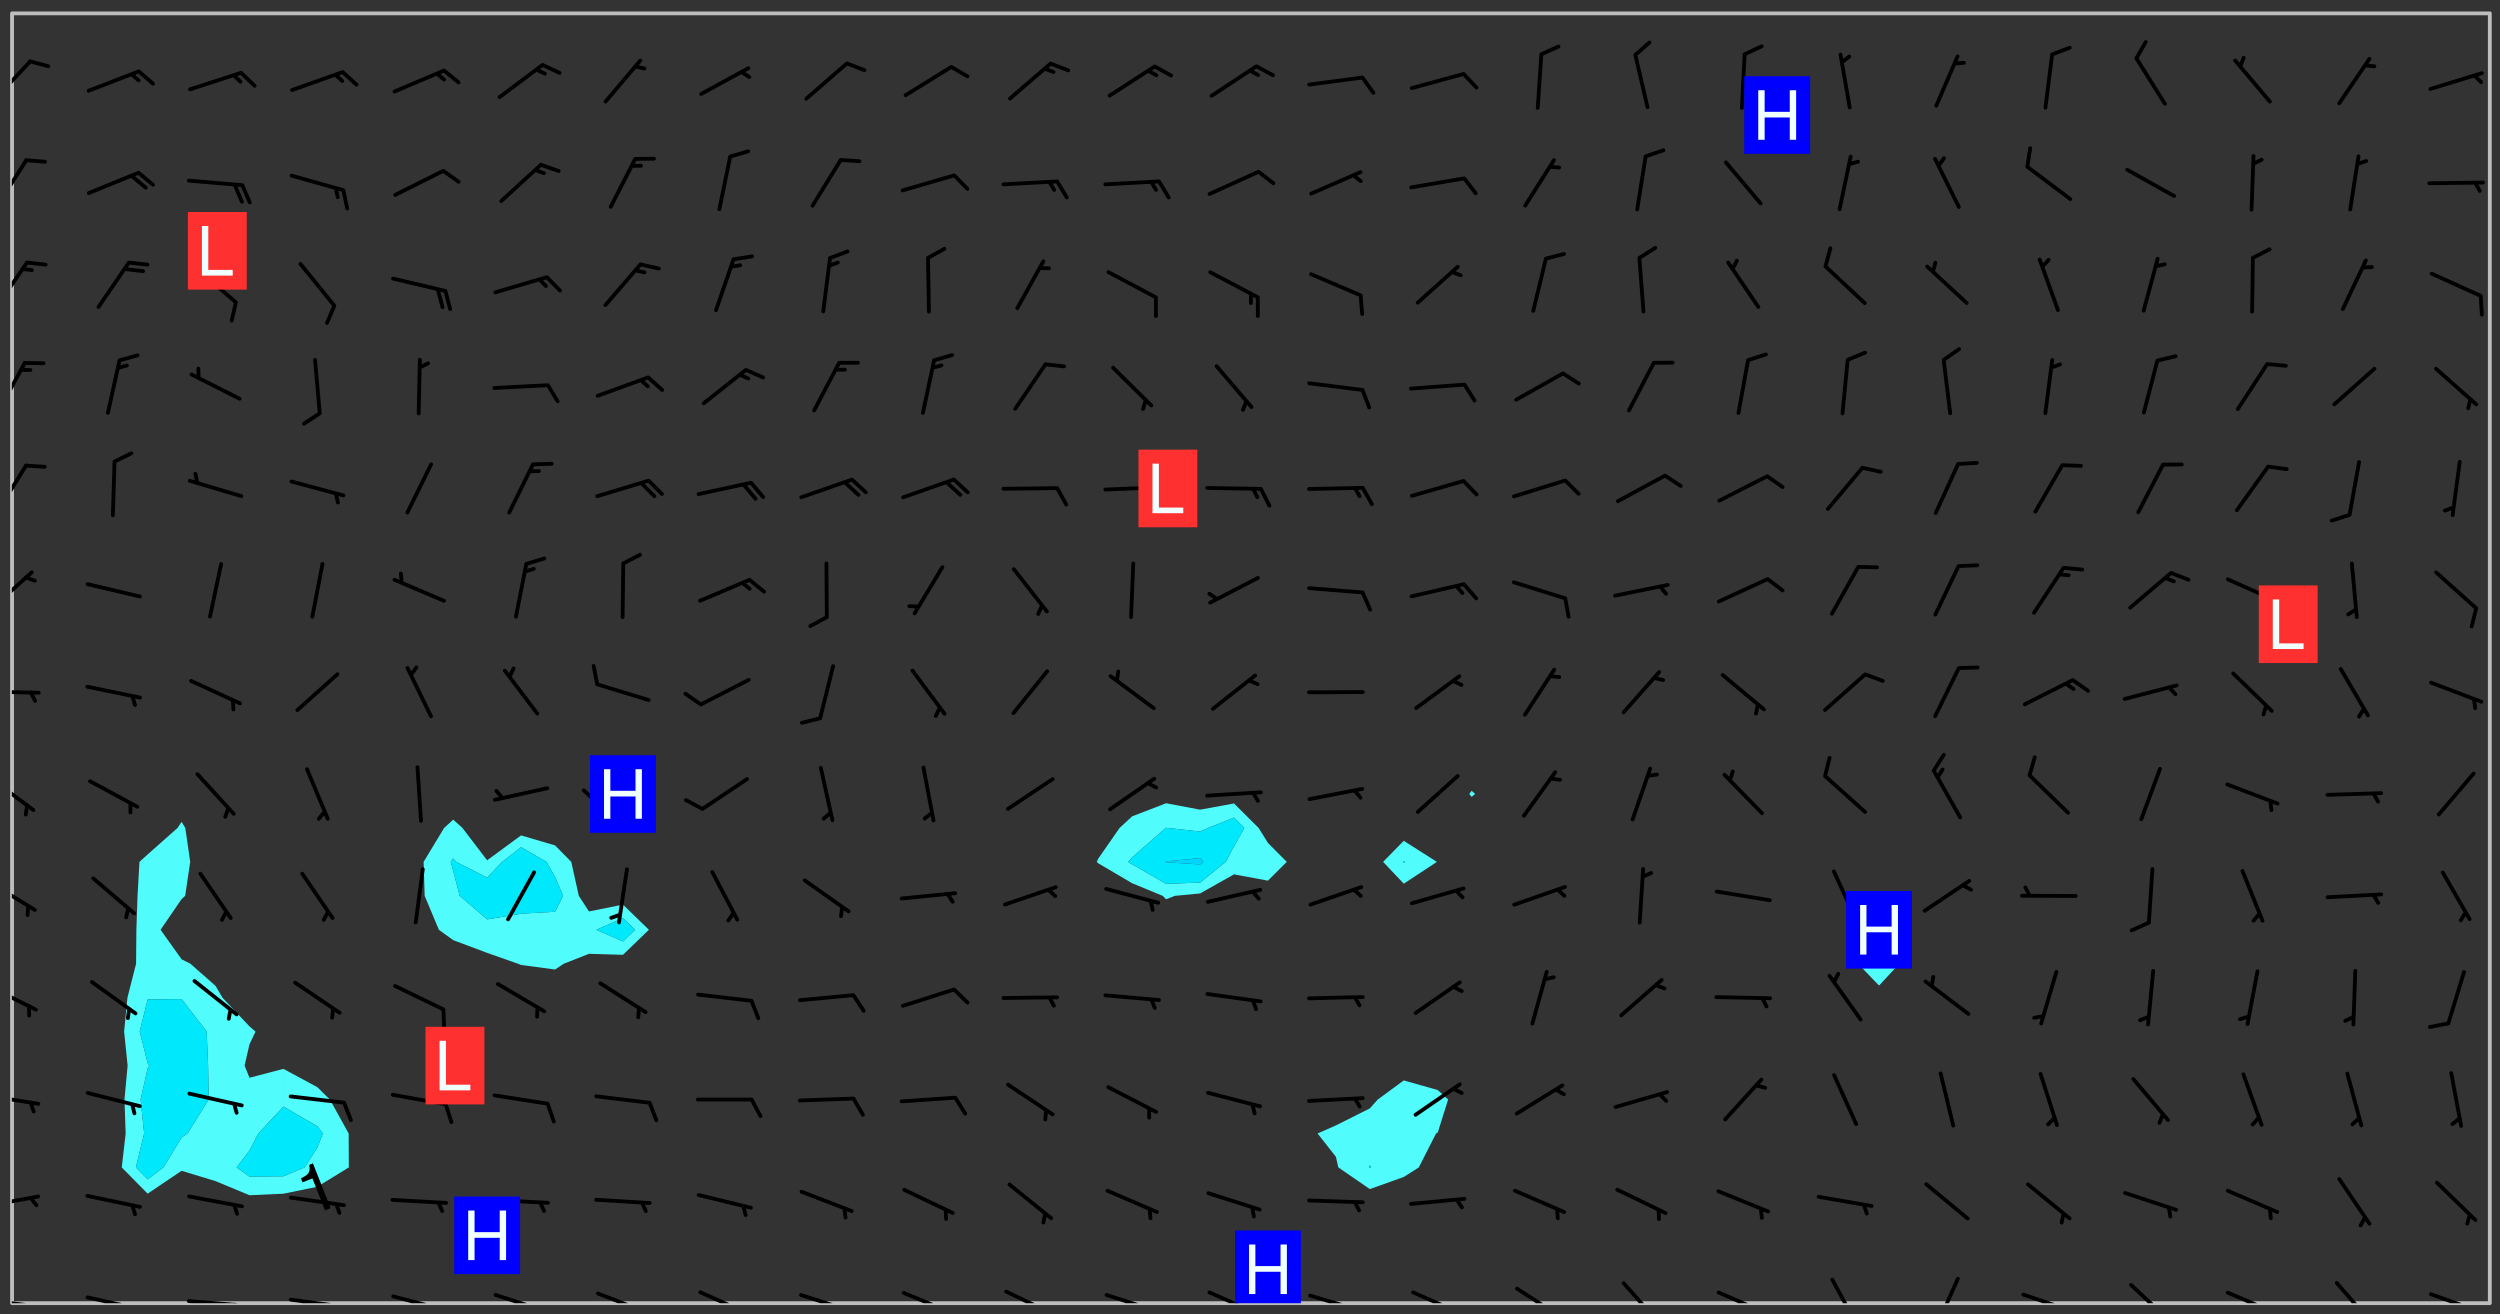 <svg xmlns="http://www.w3.org/2000/svg" role="img" xmlns:xlink="http://www.w3.org/1999/xlink" viewBox="142.45 309.95 326.84 171.84"><rect x="142.45" y="309.95" width="326.84" height="171.84" fill="#333333" stroke="none"/><defs><clipPath id="a"><path d="M144 311.672h1v168.656h-1zm0 0"/></clipPath><clipPath id="b"><path d="M144 311.672h324v168.656H144zm0 0"/></clipPath><clipPath id="c"><path d="M467 311.672h1v168.656h-1zm0 0"/></clipPath><clipPath id="d"><path d="M144 479h4v1.328h-4zm0 0"/></clipPath><clipPath id="e"><path d="M146 480h2v.328h-2zm0 0"/></clipPath><clipPath id="f"><path d="M153 479h8v1.328h-8zm0 0"/></clipPath><clipPath id="g"><path d="M159 480h2v.328h-2zm0 0"/></clipPath><clipPath id="h"><path d="M166 479h9v1.328h-9zm0 0"/></clipPath><clipPath id="i"><path d="M172 480h2v.328h-2zm0 0"/></clipPath><clipPath id="j"><path d="M180 479h8v1.328h-8zm0 0"/></clipPath><clipPath id="k"><path d="M186 480h2v.328h-2zm0 0"/></clipPath><clipPath id="l"><path d="M193 479h8v1.328h-8zm0 0"/></clipPath><clipPath id="m"><path d="M199 480h2v.328h-2zm0 0"/></clipPath><clipPath id="n"><path d="M206 478h9v2.328h-9zm0 0"/></clipPath><clipPath id="o"><path d="M212 480h2v.328h-2zm0 0"/></clipPath><clipPath id="p"><path d="M220 478h8v2.328h-8zm0 0"/></clipPath><clipPath id="q"><path d="M225 480h2v.328h-2zm0 0"/></clipPath><clipPath id="r"><path d="M233 478h8v2.328h-8zm0 0"/></clipPath><clipPath id="s"><path d="M246 479h9v1.328h-9zm0 0"/></clipPath><clipPath id="t"><path d="M252 480h2v.328h-2zm0 0"/></clipPath><clipPath id="u"><path d="M260 478h8v2.328h-8zm0 0"/></clipPath><clipPath id="v"><path d="M273 478h8v2.328h-8zm0 0"/></clipPath><clipPath id="w"><path d="M286 479h9v1.328h-9zm0 0"/></clipPath><clipPath id="x"><path d="M292 480h2v.328h-2zm0 0"/></clipPath><clipPath id="y"><path d="M300 478h8v2.328h-8zm0 0"/></clipPath><clipPath id="z"><path d="M313 479h8v1.328h-8zm0 0"/></clipPath><clipPath id="A"><path d="M319 480h1v.328h-1zm0 0"/></clipPath><clipPath id="B"><path d="M326 478h8v2.328h-8zm0 0"/></clipPath><clipPath id="C"><path d="M340 478h7v2.328h-7zm0 0"/></clipPath><clipPath id="D"><path d="M354 477h6v3.328h-6zm0 0"/></clipPath><clipPath id="E"><path d="M366 478h8v2.328h-8zm0 0"/></clipPath><clipPath id="F"><path d="M381 476h5v4.328h-5zm0 0"/></clipPath><clipPath id="G"><path d="M395 476h4v4.328h-4zm0 0"/></clipPath><clipPath id="H"><path d="M406 478h8v2.328h-8zm0 0"/></clipPath><clipPath id="I"><path d="M412 480h2v.328h-2zm0 0"/></clipPath><clipPath id="J"><path d="M420 477h7v3.328h-7zm0 0"/></clipPath><clipPath id="K"><path d="M433 478h8v2.328h-8zm0 0"/></clipPath><clipPath id="L"><path d="M447 477h6v3.328h-6zm0 0"/></clipPath><clipPath id="M"><path d="M460 478h8v2.328h-8zm0 0"/></clipPath><clipPath id="N"><path d="M465 480h2v.328h-2zm0 0"/></clipPath><clipPath id="O"><path d="M144 466h4v2h-4zm0 0"/></clipPath><clipPath id="P"><path d="M144 452h4v3h-4zm0 0"/></clipPath><clipPath id="Q"><path d="M144 438h4v5h-4zm0 0"/></clipPath><clipPath id="R"><path d="M144 424h4v6h-4zm0 0"/></clipPath><clipPath id="S"><path d="M144 411h4v6h-4zm0 0"/></clipPath><clipPath id="T"><path d="M144 400h4v1h-4zm0 0"/></clipPath><clipPath id="U"><path d="M144 384h3v6h-3zm0 0"/></clipPath><clipPath id="V"><path d="M144 370h3v8h-3zm0 0"/></clipPath><clipPath id="W"><path d="M144 357h2v7h-2zm0 0"/></clipPath><clipPath id="X"><path d="M144 344h3v7h-3zm0 0"/></clipPath><clipPath id="Y"><path d="M144 330h3v8h-3zm0 0"/></clipPath><clipPath id="Z"><path d="M144 317h3v7h-3zm0 0"/></clipPath><clipPath id="aa"><path d="M303 470h10v10.328h-10zm0 0"/></clipPath><g id="ab" clip-path="url(#clip1)"><path fill="#fff" fill-opacity="0" fill-rule="evenodd" d="M0 0h1000v1000H0zm0 0"/><path fill="#d3d3d3" fill-opacity="0" fill-rule="evenodd" d="M162.152 355.867l-.234.293.059.234.117.172.176.234.293.348.113.059.117-.172.059-.234.176-.176.465-.176h.699l.234.293.289.816.059.176.176.23.352.234.699.699.172.176.234.348.234.41.289.582.41.465.23.234.234.176.117.23.176.293.172 1.164v.234l.059.289.059.117.117.117.348.41.117.172.176.176.176.234.117.172.172.352.059.234.234.406.234-.059-.176.176-.059.93h-.582l-.234-.113-.348.113-.117.117-.059.293-.059.176-.117.172-.465.293-.059.234-.059.113v.645l.059.172v.41l.059.059v.406l.059.406.117.176.059.059.23.641-.059.293v.699l-.059.582v.234l-.059.23-.055.352v1.922l.055.117h.426l-.367.117-.023.352.891 1.168 1.742.539 1.34.359v.539l.09.809.535.715 1.52.27.891-.086.09 1.164.535.18 1.16-.18 2.055-.984 1.16-.363 1.879-.176 1.695-.18-.18.719-1.516.086-1.25.09-.805.27-1.074.809.27.719.535.898-.18.625-.266.809.266 1.078.625.898.805.18 1.25-.18-.266.723.098.504.055.293v.172l.059.293v.406l.176.117.352.117h.406l.293-.176.113-.117.059-.117.117-.23.059-.176.352-.465.23-.176.176-.059.176.059.059.176.117.988.055.469.059.172.117.234.176.059.816.059h.289l.117.234.059.406.059.352v1.105l.117.293.117.348.289.699.176.352.582.754.352.176.172.059.469.234.641.465.348.234.293.176.293.055.23.062.816.348.293.176.113.172.352.352.117.176.523.641v.289l.059.352v.348l.059.352.059.289.117.059.172.059h.176l.582.234.176.117.176.289.176.234.113.234.293.23.117.117v.41l.059.055.289.234.234.117.059.117.117.172.059.117.23.234.059.176.234.059.117.059-.117.113-.059.117v.117l-.117.293-.117.289v.582l.176.117.117.059.059.117.117.117.113.059.176.348.059.352.059.406v.176l-.059.176-.117.699v.172l.117.176.293.293h.406l.176.117.117.172.117.293v.234h-.527l-.23-.234h-.234l-.176.059-.059.699.059.348.117.176.176.41.117.23.289.469.176.055h.523l.234.059.758.641.059.293v.234l.059.059.23.348v.352l-.117.172v.293l.293.289.293.176.172.059.293.176.293.117.582.406.289.234.293.176.219.16.016.012.23.176.641.523.176.234.117.176.176.176.113.172v.641l.117.176.469.117.582.117.234.059.23.113.293.117.113.059.586.352.289.172.176.062.176.055.176.059.699.352.289.176.234.055.289.176.234.117.641.406.293.117.172.059.234.059.41.059.23.059.234.117.059.172-.41.176.469.059.059.293.113.234.176.055.234.059.176.059.406.117.641.234.117.172.059.234v.176l-.059.117-.059.406.234.234.117.059.348.117.641.23.176.117.289.117.176.176.234.465.582 1.105.176.176.348.176.176.117.352.117 1.047.523.234.059.465.113.293.059.465.176.758.582.234.234.348.465.176.176.289.234.816.699.293.176.289.289.293.176.293.289.695.641.176.176.293.234.289.234.469.289.641.582.348.234.234.293.348.348.352.465.934.992.348.406.117.176.234.059.113.117.645.176.23.113.234.059.293.176.23.117.934.699.406.406.234.176.406.176.234.117.816.348.348.234.234.117.293.289.23.117.758.352.352.172.23.059.293.117.234.059.871.176h.816l.469.23.172.059.875.699.465.117.293.059.176.059.23.059.469.059.348.059.352.059.406.059h.293l.172.059v.23l.176.176h.293l.348.059.352.059.699.117h.641l.465-.234.293-.176.172-.117.41-.172.289-.176.934-.465.469-.293.523-.293.465-.172.465-.176 1.051-.465.289-.117.41-.117.289-.117.527-.176 1.516-.699.582-.348.289-.059.293-.059.348-.117.875-.23.352-.117h.113l.234-.059.875-.234.234-.059h.812l.352-.059.816-.117.172-.059.352-.055.293-.059.23-.059.816-.176.176-.059h.348l.234-.059.465-.117.758-.172.234-.059h.348l.41-.117.289-.059 1.285-.059h.289l.41-.059.23-.059h.176l.875-.117h.406l.41-.117h.348l.352-.113.871-.059h1.75l1.047.289.41.117.289.117.352.117.289.117 1.051.172.289.059h.293l.293.059.172.059.41.059.172.059.117.059h.117l.117.059.352.059h.113l.41.066 1.922.395 1.926.395 1.52.449 1.695.719 2.145.805 1.605-.719 1.43-.805 1.16-1.078 1.25-.449 3.035-.719 1.875-.359 2.145-1.348 2.234-1.254 2.5-1.258 1.695-.449 1.785-.18 1.16-.27.625.539 1.34-.27.715-.988.984-1.344.445-.18.805-.359 1.875-.539 1.785-.449 1.25-.27 1.16-.09 1.699-.09 1.961-.27 1.25-.09h.539l.625-.09h.891l2.145-.18 2.41-.18 2.59-.09 1.695.18 1.609.09 1.43.359 1.16.719 1.875.988 1.16 1.527.266.715.629.09.355.898.535.539.535 1.527 1.074.359h.535l-.805.535.09 1.707.715 2.695.891.805.895.988.715 1.258 1.785.539 1.52-.18.355 1.344 1.609-.805.98-.539.27.27.316-.215.219-.145.801.449.449-.359h.355l.535-.27.539-.719.535-.27.625-.988 1.16.449.84.371 1.395.617 1.695-.18h1.605l1.785.09.18-1.707.535-1.344.805.27.492.848.402.406-.09.539v.359l.715.449.711-.27h1.43l.359.988.445 1.258.715 1.344 1.25.629 1.695.629.715-.18.18-.539.98-.09.449.359.086 1.258-.266.629-.535.18v.539l.715.984.266.539.984.988.801 1.078-.266.359-.09.898-.625 2.332-.355 2.066-.09 1.793-.18.719-.09.539v1.438l-.98 1.883-.359 1.707-.535.898-.805 1.168-.266.539 2.055 1.254.086.359-.355.539-.09-.18v.809l.09 1.438-.445.715-1.074.094-.266.715.535.898.805.719 1.16.809 1.34.27.445.359-.355.449-1.789-.09-1.25-.449-.715-.719-.625-.09-.176 3.59-.188 1.309h89.359V311.703h-55.27v49.082l.762.125 3.289.543 2.023 2.836v2.754l2.352.332 2.348.332h4.051l-1.379 4.16-2.023.707-2.023.703-.543.344-2.594 1.617-.188.117-2.023-2.078-.73-2.742-2.672-2.078-1.375-3.5-.066-.082-1.957-2.672 2.75-1.418v-49.082H294.422v91.414l.117.031.133.012.074.074.105.047.09.059.086.059.09.059.297.297.059.09.031.117.027.117.016.137-.031.117-.059.09-.059.086-.043.105-.047.102-.027.121v.145l.176.27.148.148.074.086.074.074.043.105.062.09.059.086.043.105.059.09.047.102.043.105.059.086.117.18.074.074.062.086.059.09.043.105.059.09.059.086.062.09.059.09.043.102.117.18.074.074.059.086.074.074.09.059.105.047h.148l.133-.016.133.016.102-.047.074-.074.047-.102-.016-.133v-.148l-.047-.105-.027-.117-.047-.102-.027-.121-.043-.102-.062-.09-.043-.102-.043-.105-.031-.117-.016-.133-.012-.137.086-.059.059-.086.121-.031.043.105.016.133v.117l.059.102.059.09.09.059.148.148.059.09.043.105-.012.102.086.059.105.047.086.059.09.059.074.074-.117.027-.105.047-.086.059-.074.074-.059.09-.062.086-.027.121-.047.102-.043.105-.031.117-.012.133-.016.133v.148l.027.117.047.105.043.102.059.09.074.074.09.059.074.074.09.059.059.09.043.105.047.102.117.031.133.016h.148l.117-.031.105.043.043.105.047.102.027.121L299.5 410l.027.117.031.121.027.117.105.043.102.047.133-.016.148.148.062.086.074.074.07.074.09.062.105.043.102.043.117.031.137.016.117-.031.074-.074.027-.117-.012-.133-.031-.121-.027-.117.043-.105h.117l.09.062.117.027h.148l.133.016h.148l.133.016.133-.016h.148l.133-.016.133-.012.137.012.117-.027.133-.016.191-.059-.059.176-.016.133-.027.121-.016.133-.059.086-.133.016-.105.047-.105.043-.117.031-.117.027-.266.031h-.148l-.133.016-.074.074.059.086.148.148.117.18.074.07.09.062.09.059.086.059.09.059.102.043.105.062.105.043.086.059.105.047.102.043.18.117.059.09-.043.102-.047.105.016.133.223.223.059.09.043.102.031.121.043.102.016.133.031.117.012.137.031.117.148.148.102.043.105.043.117.031.133.016.137.016h.117l.117-.031.09-.059.043-.105.047-.102.043-.105.031-.117.012-.133v-.148l-.012-.133-.016-.133-.031-.117-.043-.105-.047-.105-.043-.102-.043-.105-.016-.133.016-.133.027-.117.031-.117.027-.121.047-.102.09-.059.086-.062.074-.074.09-.059.223-.223.059-.086.074-.074.117-.18.059-.086v-.148l-.074-.074-.102-.047-.105-.043-.102-.043-.059-.09-.047-.105-.027-.117.09-.059.117-.031.102-.043.18-.117.148-.148.012-.133-.012-.105-.09-.059-.133.016h-.148l-.133.016-.133-.016-.121-.031-.086-.059-.074-.074-.059-.09-.062-.086-.117-.18-.059-.086.031-.121.086-.059.121-.031.059-.086v-.121l-.031-.117-.059-.09-.059-.086-.047-.105-.027-.117-.016-.133.059-.09.074-.074.09-.059.117-.18.074-.074.059-.086.148-.148.121-.031.133-.016.133.016.074.074.043.105.016.133-.031.117-.117.031-.133.012-.148.148-.043.105-.047.102-.027.121-.031.117v.148l.031.117.043.105.059.09.074.07.074.074.117.031.121.027.117-.027.133-.016h.117l.09.059.074.074.047.105.059.086.102.047.133.016.105.043.086.059-.012.105-.074.074-.18.117-.059.09-.09.059-.07.074-.074.074-.062.09-.027.117-.016.133.016.133-.016.133v.148l.016.133.027.117.031.121.074.074.09.059.086.059.09.059.117.031v.086l-.102.047-.09.059-.266.031-.117.027h-.148l-.105.043-.102.047-.059.09-.062.234-.012.133-.031.121-.016.133v.293l-.012.133.012.137.016.133.133.016.133.012.121.031.086.059.074.074.047.105.043.102.016.133v.445l-.016.133v.445l.031.266.027.117.016.133.031.117.086.211.031.266v.148l-.031.117-.027.117-.031.121-.027.117-.031.117-.031.121-.012.133-.016.133.09.059.117-.031.102.016.047.105-.031.266v.441l-.043.105-.047.105-.043.102-.043.105-.059.086-.031.121-.043.117-.031.117-.016.133.016.133.059.09.105.047.086.059.059.086-.012.137-.031.117-.043.102v.445l-.016.133v.148l-.031.117-.043.105-.027.117-.047.105-.043.102-.031.121-.027.117-.031.133-.031.117-.027.117-.043.105-.031.117-.031.121-.012.133-.016.133v.297l.027.117v.148l.047.398.027.117.059.09.121.031h.148l.133-.016.059.09v.117l-.059.09-.09.059-.102.043-.105.047-.09.059-.086.059-.137.016-.117-.031-.133-.016-.102.047-.062.086-.012.137-.016.133-.031.117-.027.117-.016.133-.031.121v.297l.016.133.031.117v.148l.012.133v.148l-.027.117-.047.102-.027.121-.031.117-.059.09-.074.074-.102.043-.105.047-.117.027-.121.031-.102-.047.059-.086.105-.047.027-.117.031-.117.027-.121.031-.117v-.148l.016-.133-.031-.117-.043-.105-.105.016-.074.074-.102.043-.09.062-.074.074-.043.102-.016.133-.031.117L304.25 426l-.031.117-.027.117-.031.121-.027.117-.031.117-.043.105-.09.059h-.09l-.117-.031-.031-.086.016-.137-.031-.117v-.148l-.012-.133v-.148l-.062-.234-.027-.121-.043-.102-.047-.105-.059-.086-.059-.09-.043-.105-.062-.086-.148-.148-.07-.074-.105-.047-.105-.043-.102-.043-.297-.297-.09-.074-.086-.059-.105-.043-.09-.062-.086-.059-.105-.043-.09-.059-.086-.062-.074-.07-.105-.047-.086-.059-.105-.043-.09-.062-.102-.043-.105-.043-.086-.059-.105-.047-.105-.043-.102-.047-.09-.059-.102-.043-.105-.043-.09-.062-.117-.027-.133-.016-.133.016H299.75l-.133.016-.117-.031-.09-.059-.074-.074-.09-.059-.102-.047h-.148l-.121-.027-.102-.043-.074-.074-.117-.18-.09-.059-.102-.043-.09-.062-.105-.043-.09-.059-.086-.059-.105-.047-.059-.086-.059-.09-.043-.105-.047-.102-.074-.074-.086-.059-.074-.074-.09-.059-.223-.223-.043-.105-.031-.266.105-.043h.145l.105.043.074.074.09.059.086.059.105.047.09.059.148.148.07.074.148.148.062.086.074.074.086.059.074.074.09.062.09.059.086.059.27.176.102.047.105.043.102.043.047-.074.059-.086.074-.074.07-.074.105.043.074.074.059.09.043.102.047.105.043.105.121.027.117-.027.074-.09.043-.105.059-.09.074-.074.105-.043.117-.027.133.012.09.059.148.148.059.09.043.105.047.102.043.105.043.102.105.047.105.043.133.016.086-.059.059-.09.074-.074.105-.043.117.027.105.047.102.043.105.043.102.047.18.117v.117l-.016.133.016.133.016.137.059.086.102.047.121.027.117.031h.148l.117-.031.059-.09.18-.117.059-.09.074-.074.059-.086.117-.18.18-.117.117.031.09.059.043.074-.016.133v.117l.09.059h.148l.133-.016.133-.012.266-.031.105-.043.117-.031.121-.027.074-.074.07-.074.062-.09-.016-.105-.047-.102-.102-.043-.105-.016-.117.027-.266.031h-.148l-.074-.074-.09-.059-.117-.031-.117-.027-.133-.016h-.148l-.133.016h-.297l-.105-.047-.148-.148-.043-.102-.059-.09.223-.223.086-.059.105-.043.117-.031.133-.016.133.016.137.016.102.043.133-.012.09-.062.102-.043.062-.09-.047-.102-.09-.059-.117-.031-.102-.043-.059-.09-.062-.09v-.117l.016-.133.105-.047.074-.07v-.121l-.09-.059-.031-.117.09-.059.074-.074.043-.105.059-.09.047-.102.016-.133v-.148l-.047-.105-.043-.102-.09-.059-.133-.016-.102-.043-.137-.016-.117-.031h-.445l-.133-.016-.133-.012-.133-.016-.117-.031h-.148l-.133-.016-.133-.012-.266-.031-.121-.043-.086-.059-.074-.074v-.148l.012-.133.105-.047.102-.043.133-.016h.152l.133-.016h.293l.121.031.102.043.09.059.234.062.121-.047.09-.059.102-.043.133-.016.105.043.102.047.133.012.121-.027h.145l.121-.031.117-.027.105-.047.074-.074.086-.059.148-.148.059-.086.047-.105.027-.117.016-.105-.102-.043-.09-.059-.117-.031-.105-.043-.09-.062-.074-.086-.074-.074-.102-.043-.105-.047-.102-.043-.059-.09-.047-.102-.086-.211-.062-.086-.059-.09-.074-.074-.086-.059h-.27l-.117.031-.09.059-.102.043-.133.016-.105-.016-.027-.117-.062-.09-.117-.031-.102-.043-.148-.148-.031-.117-.016-.105.074-.074.18-.117.117-.027.117-.031.137.016.102.043.105.043.102.047.105.043.117.031.133.016.117.027.133.016.105-.016.09-.059-.074-.074-.105-.043-.074-.074-.074-.09-.148-.148-.086-.059-.09-.059-.074-.074-.09-.059-.102-.047-.121-.027-.102-.047-.105-.043-.117-.031-.102-.043-.121-.031h-.148l-.117.031-.105.043-.086.062-.18.117-.086.059-.09.059-.105.047-.086.059-.105.043-.102.043-.105.047-.074.074-.059.09-.059.086-.047.105-.059.086-.074.074-.133-.012-.117-.031h-.117l-.074.074-.09.059-.074.074-.09.059-.086.059-.105.047-.102.043-.137.016-.102-.043-.148-.148-.105-.047h-.086l-.105.047-.102.043-.121.031-.117-.031-.074-.074v-.117l.031-.121.074-.07.059-.09.074-.074.117-.031.105-.043h.293l.133-.016.137-.016.102-.043.09-.059.102-.047.09-.059.133-.012.09.059.133.012.09-.059.086-.059.105-.043.09-.059.086-.062.09-.059.148-.148.059-.086.059-.09.105-.043.133-.016.117.027.121.031.059-.059.059-.09.031-.266.027-.117.105.012.133.016.102-.043.09-.059.059-.09.074-.074.059-.09.047-.102.012-.133-.012-.133-.047-.105-.148-.148-.059-.09-.059-.086-.043-.105v-.445l.016-.133v-.148l.012-.133-.059-.059-.09.059-.102-.043-.18-.117-.086-.059-.062-.09-.059-.09-.074-.074-.086-.059-.121.031-.102.012-.105.047-.086.059-.105.043-.148.148-.09.059-.086.059-.09.062-.105.043-.133.016v-.121l.105-.043.117-.031.074-.07.043-.105v-.148l-.027-.117-.148-.148-.133-.016h-.148l-.117.031-.105.043-.102.043-.09.062-.117.027-.074-.074.012-.133-.043-.102-.043-.105-.09-.059-.117.027-.121.031-.117.031-.102.043-.121.031-.102.043-.105.043-.09.059-.102.016v-.117l.016-.133-.059-.09-.074.043-.148.148-.059.09-.074.074-.047.105-.043.102-.074.074-.059.09-.074.074-.059.086-.074.074-.09.062-.074.07-.074.074-.102.016-.133.016-.105-.043v-.121l.148-.148.043-.102.059-.09.047-.102.043-.105.059-.09.031-.117.043-.102.031-.121.027-.117.047-.105.043-.102.043-.105.074-.07.09-.062.09-.059.102-.043h.297l.266-.031.105-.043-.074-.074-.117-.031-.105-.043-.09-.059-.102-.047-.09-.059-.102-.043-.105-.043-.09-.062-.086-.059-.105-.043-.102-.043-.121-.031-.117-.031-.102-.043L297.5 410.25l-.102-.043-.09-.059-.043-.105-.016-.133.102-.043.133-.016.137.016.133-.016.102-.043.059-.09.016-.105-.09-.059-.074-.074-.102-.043-.09-.059-.148-.148-.043-.105-.016-.133v-.293l-.059-.09-.09-.059-.074-.074-.043-.105-.031-.117-.059-.09-.074-.074-.117-.027-.074-.074-.09-.059-.09-.062-.086-.059-.074-.074-.059-.086-.047-.105-.086-.059-.148-.148-.195-.059-.133.016-.102.043-.074.074-.047.102-.043.105-.059.09-.059.086-.297.297-.09.059h-.086l-.062-.086-.043-.105.031-.117.059-.09.027-.117-.012-.133-.09-.062-.105.047-.117.027-.117.031-.27.176-.102.047-.117.027-.105.047-.09.059-.102.043-.059-.086-.047-.105.016-.133.047-.105.07-.074.074-.07.059-.09v-.148l-.043-.105h-.238l-.102.047-.031.117-.027.117-.031.121-.074.043-.133.016-.074-.047-.043-.102-.043-.105-.047-.102-.043-.105-.121.031-.102.043-.133.016-.117.031-.105.043-.09.059-.102.047-.121.027-.133.016-.102-.043-.059-.09-.047-.105-.043-.102-.043-.105v-.117l.059-.09.086-.059.18-.117.102-.047.105-.043.105-.059.102-.043.09-.062.102-.043.105-.059.102-.047.09-.059.105-.043.102-.043.09-.062.102-.043.137-.016.117.031.102.043.121.031.102.043.105.047.102.043.105.043.102.047.105.043.102.043.105.047.086.059.105.043.117.031.105.043.102.047.09.059.105.043.102.043.105.047.117.027.102.047.121.027h.148l.086-.059.016-.102.059-.09-.027-.117-.074-.074-.117-.18-.074-.074-.09-.074-.18-.117-.086-.059-.105-.043-.102-.047-.27-.176-.059-.09-.074-.074-.059-.09-.043-.102-.031-.117-.016-.137v-.562l-.012-.133-.016-.133-.031-.117-.016-.133-.012-.133-.031-.121-.223-.223-.059-.086-.016-.105.031-.117.133-.016v-91.414H172.992v1.453l-.059.234-.352 1.051-.172.523-.117.348-.176.41-.117.172-.234.293-.23.059h-.352l-.117.059-.23.406v.293l.117.176.23.23.117.234.641.758.293.465.176.234.23.352.234.348.641.816.176.465.172.41.117.695.176.469.117 1.398.059.465v.875l.117 1.047v4.781l-.059.465-.352 1.281-.176.523-.113.41-.352.93L172.934 336l-.234.582-.117.176-.172.348-.176.406-.352.816-.059.293-.113.293-.117.289-.059.176-.117.875-.059.406-.059.117-.059.176-.059.172-.23.527-.117.172v.234l-.117.234-.059.172-.176.586v.289l-.059.176v.293l-.059.113-.059.527v.172l-.055.234v2.621l-.176.816-.117.176-.176.234-.117.172-.113.234-.586.934-.23.289-.293.465-.176.234-.289.352-.352.699-.113.23-.176.41-.176.23-.406.527-.816.699-.293.172-.289.234-.176.117-.176.176-.523.406-.527.176-.172.176-.234.055-.641.176h-.758m12.211 31.023l-1.074.449.359.895 1.25-.715.445-.539-.98-.09"/><path fill="#d3d3d3" fill-opacity="0" fill-rule="evenodd" d="M201.508 416.598h-.895l.449.629.98.359.805-.09.445-.988-.176.09-.715-.355-.895.355m154.621 59.07l-.059-.523v-.293l.113-.293.059-.23.469-.469h.113l.117-.113.117-.059h.176l.234-.059h.348l.234.059.117.059.23.172.059.176.117.582v.293l-.117.176-.172.289-.176.176-.527.523-.23.234-.117.059h-.176l-.117-.059-.406-.293-.176-.117-.117-.059-.059-.113-.055-.117m6.641-10.957l-.059-.172v-1.109l.059-.172.176-.059.172-.059h.176l.234-.059.117.059.059.699-.059.172-.117.176-.117.059-.234.523-.113.059h-.234l-.059-.117m9.613-14.391l-.117-.176v-.699l.293-.875.117-.172.176-.352.113-.23.117-.293.352-.758.117-.23.172-.234h.176l.117-.059h.641l.117.059.234.234.172.113.352.293.117.117.113.176v.113l.117.059.117.117v.699l-.059.176v.23l-.059.176-.348 1.051-.117.23-.117.234-.117.059-.23.234-.641.289h-.875l-.41-.117-.641-.465"/><path fill="none" stroke="#bebebe" stroke-linecap="round" stroke-linejoin="round" stroke-miterlimit="10" stroke-width=".5" d="M467.957 311.695H144.027v168.625h323.93v-168.625"/><g clip-path="url(#a)"><path fill="#fff" fill-opacity="0" fill-rule="evenodd" d="M144 475.891v4.438h.004H144V311.672h.004H144v164.219"/></g><g clip-path="url(#b)"><path fill="#fff" fill-opacity="0" fill-rule="evenodd" d="M144.004 480.328V311.672h22.188v105.727l-.527.793-3.91 3.465-1.074.973-.25 4.441-.152 4.438-.039 4.438-1.129 4.438-.434 4.438.457 4.441-.41 4.438.156 4.438-.512 4.438 3.387 3.434 4.438-2.992 4.438 1.352 4.438 1.844 4.441-.199 4.438-.914 4.109-2.523-.02-4.438-2.457-4.438-1.633-1.609-4.438-2.398-4.441 1.16-.641-1.59.641-2.773.789-1.668-.789-.68-3.531-3.758-.906-1.543-3.289-2.895-1.148-.578-2.75-3.859 2.75-4.016.465-.422.66-4.441-.641-4.438-.484-.793V311.672h35.508v105.434l-1.188 1.086-2.68 4.438.137 4.441 1.859 4.438 1.871 1.355 4.438 1.664 4.023 1.418.414.164 4.441.594 1.141-.758 3.297-1.297 4.438.133 3.395-3.273-3.395-3.293-4.438.895-1.332-2.039-.984-4.441-2.121-2.152-4.441-1.309-4.438 3.254-3.23-4.23-1.207-1.086v-105.434h93.203v103.293l-4.438 1.711-1.645 1.516-2.793 4.02-.188.418.188.184 4.438 2.609 3.988 1.648.449.449 1.141-.449 3.301-.312 4.438-2.496 4.438.824 2.457-2.457-2.457-2.473-1.223-1.965-3.215-3.199-4.438.812-4.441-.84V311.672h31.07V419.875l-2.703 2.754 2.703 2.852v25.719l-3.402 2.5-1.035 1.16-4.438 2.223-2.395 1.055 2.395 3.043.32 1.395 4.117 2.832 4.438-1.582 1.965-1.25 2.258-4.438.215-.113 1.363-4.324-1.363-1.242-4.438-1.258v-25.719l4.332-2.852-4.332-2.754V311.672h8.875v101.664l-.316.418.316.371.453-.371-.453-.418V311.672h53.262v121.109l-2.746 3.164 2.746 2.855 2.652-2.855-2.652-3.164V311.672h79.887v168.656H144.004"/></g><path fill="#50fcfc" fill-rule="evenodd" d="M161.754 466.008l-3.387-3.434.512-4.438-.156-4.438.41-4.438-.457-4.441.434-4.438 1.129-4.438.039-4.438.152-4.438.25-4.441 1.074-.973 3.91-3.465.527-.793.484.793.641 4.438-.66 4.441-.465.422-2.75 4.016 2.75 3.859v5.199l-4.438.047-1.039 4.207 1.039 4.113.203.328-.203.375-.922 4.062.465 4.438-1.082 4.438 1.539 1.559 2.055-1.559 2.383-3.902.773-.535 2.762-4.438-.07-4.438-.188-4.441-3.277-4.254v-5.199l1.148.578 3.289 2.895.906 1.543 3.531 3.758.789.68-.789 1.668-.641 2.773.641 1.59 4.441-1.16v4.934l-3.285 3.512-1.156 2.23-1.691 2.207 1.691 1.207 4.441-.047 2.773-1.16 1.664-2.609.723-1.828-.723-.938-4.438-2.574v-4.934l4.438 2.398 1.633 1.609 2.457 4.438.02 4.438-4.109 2.523-4.438.914-4.441.199-4.438-1.844-4.438-1.352-4.438 2.992"/><path fill="#00e8fc" fill-rule="evenodd" d="M161.754 464.133l-1.539-1.559 1.082-4.438-.465-4.438.922-4.062.203-.375-.203-.328-1.039-4.113 1.039-4.207 4.438-.047 3.277 4.254.188 4.441.07 4.438-2.762 4.438-.773.535-2.383 3.902-2.055 1.559m13.312-.352l-1.691-1.207 1.691-2.207 1.156-2.23 3.285-3.512 4.438 2.574.723.938-.723 1.828-1.664 2.609-2.773 1.16-4.441.047"/><path fill="#50fcfc" fill-rule="evenodd" d="M197.969 427.07l-.137-4.441 2.68-4.438 1.188-1.086 1.207 1.086 3.23 4.23 4.438-3.254v1.547l-2.484 1.914-1.953 2.07-4.051-2.07-.387-.465-.328.465.328 1.156.848 3.285 3.59 3.078 4.438-.746 4.441-.254 1.051-2.078-1.051-2.449-1.117-1.992-3.324-1.914v-1.547l4.441 1.309 2.121 2.152.984 4.441 1.332 2.039 4.438-.895v1.758l-3.484 1.535 3.484 1.523 1.582-1.523-1.582-1.535v-1.758l3.395 3.293-3.395 3.273-4.438-.133-3.297 1.297-1.141.758-4.441-.594-.414-.164-4.023-1.418-4.438-1.664-1.871-1.355-1.859-4.438"/><path fill="#00e8fc" fill-rule="evenodd" d="M201.699 423.785l-.328-1.156.328-.465.387.465 4.051 2.07 1.953-2.07 2.484-1.914 3.324 1.914 1.117 1.992 1.051 2.449-1.051 2.078-4.441.254-4.438.746-3.59-3.078-.848-3.285m22.191 9.246l-3.484-1.523 3.484-1.535 1.582 1.535-1.582 1.523"/><path fill="#50fcfc" fill-rule="evenodd" d="M286.027 422.812l-.188-.184.188-.418 2.793-4.02 1.645-1.516 4.438-1.711 4.441.84 4.438-.812v1.855l-3.387 1.344-1.051.469-4.305-.469-.137-.023-.035.023-4.402 3.844-.523.594.523.324 4.438 2.547 4.441-.164 3.355-2.707 1.082-2.035 1.348-2.402-1.348-1.344v-1.855l3.215 3.199 1.223 1.965 2.457 2.473-2.457 2.457-4.438-.824-4.438 2.496-3.301.312-1.141.449-.449-.449-3.988-1.648-4.438-2.609"/><path fill="#00e8fc" fill-rule="evenodd" d="M290.465 422.953l-.523-.324.523-.594 4.402-3.844.035-.023.137.023 4.305.469v3.477l-4.441.422-.074.07.074.047 4.441.293.418-.34-.418-.492v-3.477l1.051-.469 3.387-1.344 1.348 1.344-1.348 2.402-1.082 2.035-3.355 2.707-4.441.164-4.438-2.547"/><path fill="#00d4fc" fill-rule="evenodd" d="M294.902 422.676l-.074-.047.074-.07 4.441-.422.418.492-.418.34-4.441-.293"/><path fill="#50fcfc" fill-rule="evenodd" d="M317.098 461.18l-2.395-3.043 2.395-1.055 4.438-2.223v7.402l-.094.312.094.066.133-.066-.133-.312v-7.402l1.035-1.16 3.402-2.5 4.438 1.258 1.363 1.242-1.363 4.324-.215.113-2.258 4.438-1.965 1.25-4.438 1.582-4.117-2.832-.32-1.395"/><path fill="#00e8fc" fill-rule="evenodd" d="M321.535 462.641l-.094-.066.094-.312.133.312-.133.066"/><path fill="#50fcfc" fill-rule="evenodd" d="M325.973 425.48l-2.703-2.852 2.703-2.754v2.656l-.098.098.098.102.152-.102-.152-.098V419.875l4.332 2.754-4.332 2.852"/><path fill="#00e8fc" fill-rule="evenodd" d="M325.973 422.73l-.098-.102.098-.098.152.098-.152.102"/><path fill="#50fcfc" fill-rule="evenodd" d="M334.848 414.125l-.316-.371.316-.418.453.418-.453.371m53.262 24.676l-2.746-2.855 2.746-3.164 2.652 3.164-2.652 2.855"/><g clip-path="url(#c)"><path fill="#fff" fill-opacity="0" fill-rule="evenodd" d="M467.996 480.328H468V311.672h-.004H468v168.656h-.004"/></g><path fill="#fff" fill-opacity="0" fill-rule="evenodd" d="M182.621 471.074l5.434-2.148-3.664-9.262-5.434 2.148 3.664 9.262"/><path fill-rule="evenodd" d="M182.887 462.23l.473-.188 2.316 5.855-.734.289-1.648-4.176-1.293.512-.203-.52.496-.266.215-.141.18-.168.137-.207.086-.258.023-.328-.047-.406"/><g clip-path="url(#d)"><path fill="none" stroke="#000" stroke-linecap="round" stroke-linejoin="round" stroke-miterlimit="10" stroke-width=".5" d="M147.484 480.793l-6.969-.93"/></g><g clip-path="url(#e)"><path fill="none" stroke="#000" stroke-linecap="round" stroke-linejoin="round" stroke-miterlimit="10" stroke-width=".5" d="M146.469 480.656l.43 1.152"/></g><g clip-path="url(#f)"><path fill="none" stroke="#000" stroke-linecap="round" stroke-linejoin="round" stroke-miterlimit="10" stroke-width=".5" d="M160.742 481.098l-6.855-1.539"/></g><g clip-path="url(#g)"><path fill="none" stroke="#000" stroke-linecap="round" stroke-linejoin="round" stroke-miterlimit="10" stroke-width=".5" d="M159.746 480.875l.324 1.184"/></g><g clip-path="url(#h)"><path fill="none" stroke="#000" stroke-linecap="round" stroke-linejoin="round" stroke-miterlimit="10" stroke-width=".5" d="M174.133 480.613l-7.004-.57"/></g><g clip-path="url(#i)"><path fill="none" stroke="#000" stroke-linecap="round" stroke-linejoin="round" stroke-miterlimit="10" stroke-width=".5" d="M173.113 480.531l.484 1.125"/></g><g clip-path="url(#j)"><path fill="none" stroke="#000" stroke-linecap="round" stroke-linejoin="round" stroke-miterlimit="10" stroke-width=".5" d="M187.426 480.797l-6.965-.934"/></g><g clip-path="url(#k)"><path fill="none" stroke="#000" stroke-linecap="round" stroke-linejoin="round" stroke-miterlimit="10" stroke-width=".5" d="M186.414 480.66l.426 1.148"/></g><g clip-path="url(#l)"><path fill="none" stroke="#000" stroke-linecap="round" stroke-linejoin="round" stroke-miterlimit="10" stroke-width=".5" d="M200.66 481.223l-6.797-1.785"/></g><g clip-path="url(#m)"><path fill="none" stroke="#000" stroke-linecap="round" stroke-linejoin="round" stroke-miterlimit="10" stroke-width=".5" d="M199.668 480.961l.285 1.195"/></g><g clip-path="url(#n)"><path fill="none" stroke="#000" stroke-linecap="round" stroke-linejoin="round" stroke-miterlimit="10" stroke-width=".5" d="M213.918 481.418l-6.684-2.176"/></g><g clip-path="url(#o)"><path fill="none" stroke="#000" stroke-linecap="round" stroke-linejoin="round" stroke-miterlimit="10" stroke-width=".5" d="M212.945 481.102l.211 1.207"/></g><g clip-path="url(#p)"><path fill="none" stroke="#000" stroke-linecap="round" stroke-linejoin="round" stroke-miterlimit="10" stroke-width=".5" d="M227.164 481.602l-6.547-2.547"/></g><g clip-path="url(#q)"><path fill="none" stroke="#000" stroke-linecap="round" stroke-linejoin="round" stroke-miterlimit="10" stroke-width=".5" d="M226.211 481.23l.145 1.219"/></g><g clip-path="url(#r)"><path fill="none" stroke="#000" stroke-linecap="round" stroke-linejoin="round" stroke-miterlimit="10" stroke-width=".5" d="M240.41 481.766L234 478.891"/></g><g clip-path="url(#s)"><path fill="none" stroke="#000" stroke-linecap="round" stroke-linejoin="round" stroke-miterlimit="10" stroke-width=".5" d="M253.867 481.406l-6.691-2.152"/></g><g clip-path="url(#t)"><path fill="none" stroke="#000" stroke-linecap="round" stroke-linejoin="round" stroke-miterlimit="10" stroke-width=".5" d="M252.891 481.09l.219 1.211"/></g><g clip-path="url(#u)"><path fill="none" stroke="#000" stroke-linecap="round" stroke-linejoin="round" stroke-miterlimit="10" stroke-width=".5" d="M267.078 481.68l-6.484-2.703"/></g><g clip-path="url(#v)"><path fill="none" stroke="#000" stroke-linecap="round" stroke-linejoin="round" stroke-miterlimit="10" stroke-width=".5" d="M280.316 481.852l-6.332-3.047"/></g><g clip-path="url(#w)"><path fill="none" stroke="#000" stroke-linecap="round" stroke-linejoin="round" stroke-miterlimit="10" stroke-width=".5" d="M293.809 481.406l-6.688-2.156"/></g><g clip-path="url(#x)"><path fill="none" stroke="#000" stroke-linecap="round" stroke-linejoin="round" stroke-miterlimit="10" stroke-width=".5" d="M292.836 481.094l.219 1.207"/></g><g clip-path="url(#y)"><path fill="none" stroke="#000" stroke-linecap="round" stroke-linejoin="round" stroke-miterlimit="10" stroke-width=".5" d="M306.996 481.742l-6.434-2.828"/></g><g clip-path="url(#z)"><path fill="none" stroke="#000" stroke-linecap="round" stroke-linejoin="round" stroke-miterlimit="10" stroke-width=".5" d="M320.465 481.328l-6.738-1.996"/></g><g clip-path="url(#A)"><path fill="none" stroke="#000" stroke-linecap="round" stroke-linejoin="round" stroke-miterlimit="10" stroke-width=".5" d="M319.484 481.035l.246 1.203"/></g><g clip-path="url(#B)"><path fill="none" stroke="#000" stroke-linecap="round" stroke-linejoin="round" stroke-miterlimit="10" stroke-width=".5" d="M333.625 481.75l-6.426-2.84"/></g><g clip-path="url(#C)"><path fill="none" stroke="#000" stroke-linecap="round" stroke-linejoin="round" stroke-miterlimit="10" stroke-width=".5" d="M346.676 482.238l-5.898-3.816"/></g><g clip-path="url(#D)"><path fill="none" stroke="#000" stroke-linecap="round" stroke-linejoin="round" stroke-miterlimit="10" stroke-width=".5" d="M359.371 482.957l-4.66-5.258"/></g><g clip-path="url(#E)"><path fill="none" stroke="#000" stroke-linecap="round" stroke-linejoin="round" stroke-miterlimit="10" stroke-width=".5" d="M373.578 481.73l-6.445-2.805"/></g><g clip-path="url(#F)"><path fill="none" stroke="#000" stroke-linecap="round" stroke-linejoin="round" stroke-miterlimit="10" stroke-width=".5" d="M385.348 483.418l-3.352-6.176"/></g><g clip-path="url(#G)"><path fill="none" stroke="#000" stroke-linecap="round" stroke-linejoin="round" stroke-miterlimit="10" stroke-width=".5" d="M395.555 483.535l2.863-6.414"/></g><g clip-path="url(#H)"><path fill="none" stroke="#000" stroke-linecap="round" stroke-linejoin="round" stroke-miterlimit="10" stroke-width=".5" d="M413.629 481.453l-6.656-2.25"/></g><g clip-path="url(#I)"><path fill="none" stroke="#000" stroke-linecap="round" stroke-linejoin="round" stroke-miterlimit="10" stroke-width=".5" d="M412.66 481.125l.199 1.211"/></g><g clip-path="url(#J)"><path fill="none" stroke="#000" stroke-linecap="round" stroke-linejoin="round" stroke-miterlimit="10" stroke-width=".5" d="M426.184 482.73l-5.133-4.801"/></g><g clip-path="url(#K)"><path fill="none" stroke="#000" stroke-linecap="round" stroke-linejoin="round" stroke-miterlimit="10" stroke-width=".5" d="M440.16 481.711l-6.457-2.766"/></g><g clip-path="url(#L)"><path fill="none" stroke="#000" stroke-linecap="round" stroke-linejoin="round" stroke-miterlimit="10" stroke-width=".5" d="M452.551 482.98l-4.605-5.305"/></g><g clip-path="url(#M)"><path fill="none" stroke="#000" stroke-linecap="round" stroke-linejoin="round" stroke-miterlimit="10" stroke-width=".5" d="M466.871 481.512l-6.617-2.367"/></g><g clip-path="url(#N)"><path fill="none" stroke="#000" stroke-linecap="round" stroke-linejoin="round" stroke-miterlimit="10" stroke-width=".5" d="M465.906 481.168l.18 1.215"/></g><g clip-path="url(#O)"><path fill="none" stroke="#000" stroke-linecap="round" stroke-linejoin="round" stroke-miterlimit="10" stroke-width=".5" d="M147.453 466.371l-6.906 1.285"/></g><path fill="none" stroke="#000" stroke-linecap="round" stroke-linejoin="round" stroke-miterlimit="10" stroke-width=".5" d="M146.449 466.559l.766.957m13.539.215l-6.879-1.434m5.879 1.223l.344 1.18m13.984-1.039l-6.906-1.293m5.902 1.105l.367 1.172m13.977-1.133l-6.953-.996m5.941.852l.418 1.156m13.941-1.312l-7.016-.395m5.992.336l.516 1.113m13.824-1.066l-7.02-.371m5.996.316l.52 1.113m13.816-1.031l-7.016-.426m5.996.363l.508 1.117m13.734-.438l-6.828-1.66m5.832 1.418l.305 1.191m13.867-.516l-6.555-2.527m5.602 2.16l.148 1.219m14.016-.605l-6.344-3.02m5.422 2.582l.055 1.227m13.742-.09l-5.465-4.418m4.672 3.773l-.234 1.207m14.84-1.383l-6.457-2.777m5.516 2.371l.102 1.223m14.273-1.137l-6.695-2.137m5.719 1.824l.223 1.207m14.234-1.844l-7.023-.238m6 .203l.539 1.102m13.785-1.52l-6.996.668m5.977-.57l.676 1.023m13.383.609L340.5 465.617m5.512 2.387l.098 1.223m14.094-.684l-6.324-3.059m5.406 2.613l.047 1.227m14.281-.988l-6.512-2.645m5.562 2.258l.125 1.223m14.344-1.559l-6.922-1.199m5.914 1.023l.383 1.168m13.184.648l-5.41-4.48m18.738 4.465l-5.438-4.449m4.648 3.801l-.242 1.203m14.965-1.68l-6.672-2.199m5.699 1.879l.211 1.211m13.969-.602l-6.457-2.777m5.516 2.371l.102 1.223m12.895.707l-3.934-5.824m3.359 4.977l-.574 1.082m15.016-.699l-5.039-4.895m4.305 4.184l-.34 1.18"/><g clip-path="url(#P)"><path fill="none" stroke="#000" stroke-linecap="round" stroke-linejoin="round" stroke-miterlimit="10" stroke-width=".5" d="M147.469 454.262l-6.938-1.125"/></g><path fill="none" stroke="#000" stroke-linecap="round" stroke-linejoin="round" stroke-miterlimit="10" stroke-width=".5" d="M146.457 454.098l.398 1.164m13.867-.699l-6.812-1.727m5.82 1.477l.293 1.191m14.035-1.035l-6.855-1.543m5.855 1.32l.324 1.184m14.051-1.324l-6.977-.812m6.977.812l.895 2.285m12.391-2.07l-6.918-1.242m6.918 1.242l.75 2.336m12.578-2.414l-6.941-1.09m6.941 1.09l.801 2.32m12.531-2.441l-6.977-.844m6.977.844l.883 2.289m12.457-2.711h-7.027m7.027 0l1.152 2.164m12.16-2.293l-7.023.254m7.023-.254l1.23 2.125m12.078-2.238l-7.008.484m7.008-.484l1.301 2.082m11.434.105l-5.848-3.895m4.996 3.328l-.117 1.223m14.48-.988l-6.242-3.227m5.336 2.758l.012 1.227m14.492-1.488l-6.805-1.766m5.812 1.508l.285 1.191m14.129-2l-7.02.367m5.996-.316l.633 1.051m13.09-2.91l-5.789 3.984m4.945-3.406l1.09.566m13.164-1l-5.977 3.691m5.105-3.152l1.062.617m13.508-.289l-6.746 1.957m5.766-1.672l.855.883m12.434-2.785l-4.734 5.195m4.047-4.441l1.188.305m9.004-1.664l2.891 6.406m12.691.211l-1.645-6.832m15.211 6.762l-2.148-6.691m1.836 5.719l-.855.879m15.68-.566l-4.539-5.367m3.879 4.586l-.457 1.137m13.352.266l-2.379-6.609m2.035 5.648l-.824.91m14.207.137l-1.828-6.785m1.562 5.801L450 456.941m14.207.211l-1.293-6.906m1.105 5.902l-.957.766"/><g clip-path="url(#Q)"><path fill="none" stroke="#000" stroke-linecap="round" stroke-linejoin="round" stroke-miterlimit="10" stroke-width=".5" d="M147.145 441.953l-6.289-3.141"/></g><path fill="none" stroke="#000" stroke-linecap="round" stroke-linejoin="round" stroke-miterlimit="10" stroke-width=".5" d="M146.23 441.496l.031 1.227m13.902-.285l-5.699-4.109m4.871 3.512l-.168 1.215m14.215-.488l-5.508-4.367m4.707 3.73l-.223 1.207m14.496-.781l-5.82-3.941m4.973 3.367L185.875 443m14.547-1.082l-6.324-3.066m6.324 3.066l.09 2.449m13.09-2.199l-6.055-3.57m5.176 3.051l-.055 1.227m14.184-.602l-5.922-3.781m5.059 3.23l-.098 1.227m14.805-2.164l-6.98-.805m6.98.805l.895 2.285m12.43-3.016l-6.996.66m6.996-.66l1.348 2.047m11.816-2.789l-6.695 2.141m6.695-2.141l1.754 1.711m11.727-.684l-7.027.086m6.004-.074l.59 1.078m13.734-.738l-7-.617m5.984.527l.477 1.129m13.836-.859l-6.961-.973m5.945.832l.422 1.152m13.941-1.586l-7.027.176m6.004-.152l.602 1.07m13.109-3.012l-5.77 4.012m4.93-3.43l1.09.562m11.117-2.527l-1.879 6.773m1.605-5.785l1.199-.266m14.094.352l-5.285 4.625m4.516-3.953l1.148.438m13.805 1.277l-7.023-.148m6.004.129l.551 1.094m8.234-4.012l4.074 5.727m-3.48-4.891l.547-1.098m11.41 1.004l5.605 4.242M395 438.879l.195-1.211m14.113 6.086l1.984-6.742m-1.695 5.762l-1.203.246m14.887.863l.672-6.996m-.574 5.977l-1.133.469m14.035.504l1.301-6.906m-1.113 5.902l-1.172.363m14.824.699l.25-7.023m-.215 6.004l-1.102.535m13.48.332l2.055-6.719m-2.055 6.719l-2.41.469"/><g clip-path="url(#R)"><path fill="none" stroke="#000" stroke-linecap="round" stroke-linejoin="round" stroke-miterlimit="10" stroke-width=".5" d="M146.996 428.906l-5.992-3.672"/></g><path fill="none" stroke="#000" stroke-linecap="round" stroke-linejoin="round" stroke-miterlimit="10" stroke-width=".5" d="M146.125 428.371l-.074 1.223m13.938-.242l-5.344-4.566m4.566 3.902l-.266 1.195m13.668.086l-3.969-5.801m3.395 4.957l-.57 1.086m14.461-.242l-3.969-5.801m3.391 4.957l-.57 1.086m12.02.34l.918-6.965m11.152 6.555l3.406-6.145m11.09 6.547l1.047-6.949m-.895 5.938l-1.156.41m16.477.238l-3.27-6.223m2.793 5.316l-.688 1.016m15.715-1.195l-5.738-4.051m4.902 3.461l-.152 1.219m14.93-3l-6.992.691m5.977-.59l.68 1.02m13.48-1.91l-6.652 2.27m5.684-1.938l.895.836m13.457.871l-6.789-1.809m5.801 1.547l.277 1.195m14.059-2.621l-6.852 1.566m5.855-1.34l.801.93m13.406-1.52l-6.645 2.293m5.676-1.961l.898.836m13.441-.992l-6.754 1.941m5.77-1.66l.852.883m13.387-1.355l-6.633 2.324m5.668-1.984l.902.832m10.285-3.516l-.449 7.012m.383-5.992l1.117-.504m8.57 2.426l6.938 1.133m11.312 2.625l-2.934-6.387m17.703 1.238l-5.84 3.91m4.988-3.34l1.082.578m6.652.793l7.027.027m-6.008-.023l-.57-1.086m16.145 4.602l.469-7.012m-.469 7.012l-2.242 1.004m17.098-1.25l-2.617-6.52m2.238 5.57l-.789.941m16.684-3.438l-7.016.371m5.996-.316l.633 1.051m11.949 2.125l-3.508-6.09m2.996 5.203l-.648 1.039"/><g clip-path="url(#S)"><path fill="none" stroke="#000" stroke-linecap="round" stroke-linejoin="round" stroke-miterlimit="10" stroke-width=".5" d="M146.816 415.852l-5.633-4.195"/></g><path fill="none" stroke="#000" stroke-linecap="round" stroke-linejoin="round" stroke-miterlimit="10" stroke-width=".5" d="M145.996 415.242l-.184 1.211m14.594-1.031l-6.184-3.336m5.285 2.852l-.008 1.227m13.5.184l-4.738-5.188m4.047 4.434l-.41 1.156m13.402.246l-2.711-6.484m2.316 5.539l-.777.949m13.363.258l-.465-7.012m10.117 4.266l6.863-1.516m-5.863 1.293l-.797-.934m13.234 1.578l6.617-2.359m-6.617 2.359l-1.812-1.656m15.516 2.43l5.84-3.906m-5.84 3.906l-2.16-1.16m19.156 2.637l-1.523-6.859m1.305 5.859l-.934.801m14.359.223l-1.305-6.906m1.117 5.898l-.957.77m16.73-5.164l-5.848 3.895m19.129-3.945l-5.781 4m4.941-3.418l1.09.562m13.684.637l-7.016.434m5.992-.371l.645 1.047m13.637-1.559l-6.898 1.336m5.895-1.141l.77.953m12.711-2.832l-5.223 4.703m17.977-5.203l-4.102 5.703m3.504-4.875l1.219.168m11.789-1.465l-2.293 6.641m1.961-5.676l1.211-.191m8.836.035l4.91 5.023m-4.195-4.293l.371-1.172m12.066.605l5.23 4.695m-5.23-4.695l.59-2.383m13.613 1.672l3.457 6.117m-3.457-6.117l1.32-2.07m-.816 2.961l.66-1.035m11.359.754l5.039 4.898m-5.039-4.898l.688-2.359m13.926 8.102l2.445-6.586m15.375 4.543l-6.566-2.5m5.609 2.137l.156 1.215m14.344-2.215l-7.023.223m6.004-.188l.609 1.062m12.492-3.66l-4.555 5.352"/><g clip-path="url(#T)"><path fill="none" stroke="#000" stroke-linecap="round" stroke-linejoin="round" stroke-miterlimit="10" stroke-width=".5" d="M147.512 400.516l-7.023-.156"/></g><path fill="none" stroke="#000" stroke-linecap="round" stroke-linejoin="round" stroke-miterlimit="10" stroke-width=".5" d="M146.492 400.492l.551 1.098m13.715-.441l-6.883-1.418m5.879 1.211l.348 1.176m13.723-.211l-6.387-2.938m5.457 2.512l.07 1.223m13.598-4.605l-5.234 4.684m14.395-5.5l3.074 6.316m-2.629-5.398l.723-.992m11.562.43l4.242 5.602m-3.625-4.785l.516-1.113m10.941 2.074l6.723 2.047m-6.723-2.047l-.469-2.406m14.02 5.035l6.254-3.207m-6.254 3.207l-2.012-1.402m17.605 3.207l1.699-6.82m-1.699 6.82l-2.383.594m18.641-1.184l-4.188-5.641m3.578 4.82l-.527 1.109m14.562-5.844l-4.41 5.473m12.699-4.832l5.645 4.188m-4.824-3.578l.184-1.211m17.891.52l-5.516 4.352m4.715-3.719l1.121.496m13.75 1.031l-7.027.035m19.656-2.102l-5.656 4.168m4.836-3.562l1.105.531m12.121-2l-3.836 5.891m3.277-5.031l1.223.109m13.059-.656l-4.652 5.266m3.977-4.5l1.191.285m13.172 3.832l-5.395-4.5m4.609 3.848l-.254 1.199m14.285-5.129l-5.258 4.664m5.258-4.664l2.297.859m9.941-1.68l-3.105 6.305m3.105-6.305l2.453-.074m12.445 1.641l-6.273 3.172m6.273-3.172l2.004 1.414m-2.918-.953l1.004.707m13.488-.469l-6.797 1.777m5.809-1.52l.832.902m12.594 2.172l-5.043-4.891m4.309 4.18l-.34 1.18m13.645.117l-3.555-6.062m3.039 5.18l-.645 1.047m15.984-1.945l-6.57-2.496m5.613 2.133l.152 1.215"/><g clip-path="url(#U)"><path fill="none" stroke="#000" stroke-linecap="round" stroke-linejoin="round" stroke-miterlimit="10" stroke-width=".5" d="M146.609 384.77l-5.219 4.707"/></g><path fill="none" stroke="#000" stroke-linecap="round" stroke-linejoin="round" stroke-miterlimit="10" stroke-width=".5" d="M145.852 385.457l1.152.418m6.891.441l6.84 1.613m9.168 2.633l1.457-6.875m13.25-.016l-1.328 6.902m10.746-4.824l6.469 2.746m-5.531-2.344l-.105-1.223m16.395-1.254l-1.355 6.895m1.355-6.895l2.348-.715m-2.547 1.719l1.176-.355m11.703-.715l-.09 7.027m.09-7.027l2.184-1.125m14.324 3.273l-6.473 2.73m6.473-2.73l1.906 1.551M239.5 386.156l.953.773m10.09 3.707l-.047-7.027m.047 7.027l-2.16 1.164m13.641-1.668l3.625-6.02m-3.098 5.145l-1.227-.066m17.992.699l-4.332-5.535m3.703 4.73l-.5 1.121m12.426-6.594l-.293 7.02m10.34-1.895l6.242-3.23m-5.332 2.762l-1.012-.699m20.039-.168l-7.004-.559m7.004.559l.977 2.25m12.258-3.324l-6.844 1.59m6.844-1.59l1.613 1.852m-2.609-1.617l.809.922m13.434.688l-6.707-2.098m6.707 2.098l.453 2.414m12.953-4.164l-6.887 1.402m5.883-1.199l.781.945m13.289-1.914l-6.387 2.934m6.387-2.934l1.949 1.488m9.895-3.082l-3.445 6.125m3.445-6.125l2.453.055m10.656-.16l-3.035 6.336m3.035-6.336l2.453-.105m11.273.336l-3.859 5.871m3.859-5.871l2.445.227m-3.008.629l1.223.113m13.402-.309l-5.352 4.551m5.352-4.551l2.281.902m-3.059-.242l1.141.453m13.484 2.598l-6.418-2.867m16.844 4.93l-.641-6.996m.547 5.98l-1.027.672m16.734-.812l-5.238-4.684m5.238 4.684l-.586 2.383"/><g clip-path="url(#V)"><path fill="none" stroke="#000" stroke-linecap="round" stroke-linejoin="round" stroke-miterlimit="10" stroke-width=".5" d="M145.848 370.82l-3.695 5.977"/></g><path fill="none" stroke="#000" stroke-linecap="round" stroke-linejoin="round" stroke-miterlimit="10" stroke-width=".5" d="M145.848 370.82l2.449.16m9.125-.684l-.215 7.023m.215-7.023l2.199-1.086m7.641 3.598l6.738 2m-5.758-1.711l-.246-1.199m19.344 2.82l-6.789-1.82m5.801 1.555l.277 1.195m12.188-4.992l-3.109 6.305m16.422-6.305l-3.105 6.305m3.105-6.305l2.453-.074m-2.906.992l1.227-.039m14.352 1.254l-6.727 2.035m6.727-2.035l1.73 1.742m-2.711-1.445l1.73 1.742m12.637-1.762l-6.867 1.484m6.867-1.484l1.582 1.871m-2.582-1.656l1.582 1.875m12.617-2.504l-6.637 2.312m6.637-2.312l1.801 1.664m-2.77-1.328l1.805 1.664m12.477-2.008l-6.633 2.328m6.633-2.328l1.805 1.664m-2.77-1.324l1.805 1.664m12.672-.883l-7.027.086m7.027-.086l1.18 2.148m12.133-2.254l-7.02.297m7.02-.297l1.242 2.117m12.074-1.906l-7.023-.129m7.023.129l1.113 2.188m-2.133-2.203l.555 1.094m13.781-1.219l-7.027.152m7.027-.152l1.199 2.141m-2.223-2.117l.602 1.07m13.602-1.988l-6.754 1.941m6.754-1.941l1.703 1.766m11.59-1.832l-6.711 2.078m6.711-2.078l1.742 1.73m11.305-2.371l-6.176 3.359m6.176-3.359l2.047 1.355m11.312-1.27l-6.266 3.188m6.266-3.188l2.008 1.41m10.43-2.512L381.414 376.5m4.512-5.387l2.402.512m10.117-1.012l-2.918 6.391m2.918-6.391l2.449-.148m11.168.301l-3.52 6.082m3.52-6.082l2.449.09m10.723-.164l-3.238 6.234m3.238-6.234l2.457-.023m11.285.285l-4.09 5.711m4.09-5.711l2.434.324m8.215 5.988l1.242-6.914m-1.242 6.914l-2.336.75m15.809-.727l.93-6.965m-.793 5.953l-1.152.43"/><g clip-path="url(#W)"><path fill="none" stroke="#000" stroke-linecap="round" stroke-linejoin="round" stroke-miterlimit="10" stroke-width=".5" d="M145.684 357.41l-3.367 6.168"/></g><path fill="none" stroke="#000" stroke-linecap="round" stroke-linejoin="round" stroke-miterlimit="10" stroke-width=".5" d="M145.684 357.41l2.453.027m-2.941.871l1.227.012m11.652-1.258l-1.516 6.863m1.516-6.863l2.363-.656m-2.586 1.656l1.184-.332m8.461 1.176l6.27 3.172m-5.359-2.707l-.023-1.227m15.871 5.848l-.617-7m.617 7l-2.059 1.34m15.145-8.352l-.16 7.023m.137-6l1.098-.551m15.672 2.859l-7.02.363m7.02-.363l1.262 2.102m11.844-3.121l-6.602 2.402m6.602-2.402l1.824 1.641m-2.785-1.293l.914.824m12.816-2.152l-5.512 4.363m5.512-4.363l2.246.984m-3.047-.352l1.121.492m11.875-2.055l-3.27 6.223m3.27-6.223l2.453-.012m-2.93.918l1.227-.008m11.66-1.227l-1.461 6.875m1.461-6.875l2.355-.676m-2.57 1.676l1.18-.336m13.594-.133l-3.949 5.812m3.949-5.812l2.441.266m11.398 5.109l-5-4.938m4.273 4.219l-.352 1.176m14.176-.254L301.5 357.82m3.898 4.566l-.449 1.145m15.633-2.598l-6.973-.879m6.973.879l.871 2.293m12.461-2.992l-7.008.52m7.008-.52l1.309 2.074m11.566-3.539l-6.125 3.445m6.125-3.445l2.066 1.324m9.812-2.715l-3.254 6.23m3.254-6.23l2.453-.02m9.863-.324l-1.254 6.914m1.254-6.914l2.336-.746m10.691.707l-.68 6.996m.68-6.996l2.266-.938m10.281.945l.855 6.977m-.855-6.977l2.012-1.406m12.184 1.41l-.906 6.969m.773-5.953l1.148-.434m12.73-.496l-1.77 6.801m1.77-6.801l2.387-.57m11.965 1.027l-3.84 5.887m3.84-5.887l2.441.219m11.582.391l-5.258 4.664m18.574-.004l-5.262-4.656m4.496 3.98l-.285 1.191"/><g clip-path="url(#X)"><path fill="none" stroke="#000" stroke-linecap="round" stroke-linejoin="round" stroke-miterlimit="10" stroke-width=".5" d="M145.98 344.277l-3.961 5.801"/></g><path fill="none" stroke="#000" stroke-linecap="round" stroke-linejoin="round" stroke-miterlimit="10" stroke-width=".5" d="M145.98 344.277l2.441.27m-3.016.574l1.219.137m12.672-.98l-3.965 5.801m3.965-5.801l2.438.27m-3.016.574l2.441.273m12.129 4.082l-5.316-4.598m5.316 4.598l-.547 2.391m13.418-1.961l-4.43-5.453m4.43 5.453l-.953 2.258m15.473-4.18l-6.84-1.613m6.84 1.613l.625 2.371m-1.621-2.605l.625 2.371m13.637-3.934l-6.742 1.984m6.742-1.984l1.719 1.75m-2.699-1.461l.859.875m12.359-2.836l-4.586 5.324m4.586-5.324l2.395.543m-3.062.234l1.199.27m11.629-1.707L236.066 350.5m2.277-6.645l2.426-.387m-2.758 1.352l1.215-.191m11.734-.938l-.883 6.973m.883-6.973l2.297-.871m-2.426 1.887l1.148-.434m11.797-.609l.117 7.027m-.117-7.027l2.148-1.188m12.934 1.633L275.441 350.25m2.922-5.25l1.227.023m13.98 3.801l-6.207-3.293m6.207 3.293v2.453m13.316-2.461l-6.215-3.277m6.215 3.277l.008 2.453m-.91-2.93l.004 1.227m14.34-1.008l-6.465-2.762m6.465 2.762l.207 2.445m12.492-6.172l-5.234 4.691m4.473-4.008l1.152.422m11.137-2.176l-1.656 6.832m1.656-6.832l2.375-.609m9.844.523l.535 7.004m-.535-7.004l2.074-1.316m9.531 1.914l3.953 5.809m-3.379-4.965l.57-1.082m11.582.742l5.129 4.801m-5.129-4.801l.641-2.371m12.66 2.387l5.16 4.77m-4.41-4.074l.312-1.188m13.637-.426l2.391 6.609m-2.043-5.648l.824-.91m14.254-.141l-1.828 6.785m1.562-5.797l1.195-.273m11.52-.836l-.098 7.027m.098-7.027l2.18-1.121m12.59 1.461l-3.008 6.348m2.57-5.426l1.227-.055m14.223 3.758l-6.402-2.898m6.402 2.898l.156 2.449"/><g clip-path="url(#Y)"><path fill="none" stroke="#000" stroke-linecap="round" stroke-linejoin="round" stroke-miterlimit="10" stroke-width=".5" d="M145.887 330.898l-3.773 5.93"/></g><path fill="none" stroke="#000" stroke-linecap="round" stroke-linejoin="round" stroke-miterlimit="10" stroke-width=".5" d="M145.887 330.898l2.445.195m12.234 1.441l-6.504 2.656m6.504-2.656l1.887 1.57m-2.832-1.184l1.887 1.57m12.625-.332l-7.004-.594m7.004.594l.965 2.254m-1.984-2.34l.965 2.254m13.25-1.516l-6.766-1.898m6.766 1.898l.523 2.398m-1.508-2.676l.262 1.199m13.797-3.441l-6.285 3.141m6.285-3.141l2 1.422m10.766-2.223l-5.188 4.742m5.188-4.742l2.312.82m-3.066-.129l1.156.41m11.922-1.859l-3.203 6.258m3.203-6.258l2.453-.039m-2.922.949l1.23-.02m11.66-1.203l-1.418 6.883m1.418-6.883l2.355-.691m12.094 1.141l-3.688 5.984m3.688-5.984l2.449.156m12.398 1.855l-6.75 1.961m6.75-1.961l1.711 1.758m11.738-.965l-7.02.375m7.02-.375l1.266 2.102m-2.289-2.047l.637 1.051m13.699-1.109l-7.016.383m7.016-.383l1.27 2.098m-2.289-2.043l.633 1.051m13.395-2.367l-6.398 2.902m6.398-2.902l1.945 1.5m11.391-1.453l-6.441 2.812m5.504-2.402l.961.762m13.535-.355l-6.93 1.18m6.93-1.18l1.5 1.945m10.23-4.324l-3.758 5.938m3.211-5.074l1.223.094m11.312-1.457l-1.105 6.938m1.105-6.938l2.32-.797m8.172 1.582l4.539 5.367m11.77-6.121l-1.445 6.875m1.234-5.875l1.18-.34m10.066-.371l3.113 6.297m-2.66-5.383l.715-.996m10.895 1.121l5.621 4.219m-5.621-4.219l.375-2.422m12.684 2.816l6.133 3.43m10.375-5.227l-.254 7.023m.215-6l1.105-.539m12.664-.445l-1.086 6.945m.93-5.934L451.793 331m15.281 2.82l-7.027.086m6.004-.074l.59 1.078"/><g clip-path="url(#Z)"><path fill="none" stroke="#000" stroke-linecap="round" stroke-linejoin="round" stroke-miterlimit="10" stroke-width=".5" d="M146.395 317.977l-4.789 5.145"/></g><path fill="none" stroke="#000" stroke-linecap="round" stroke-linejoin="round" stroke-miterlimit="10" stroke-width=".5" d="M146.395 317.977l2.371.633m11.828.672l-6.555 2.535m6.555-2.535l1.855 1.605m-2.812-1.238l.93.805m13.406-.988l-6.684 2.168m6.684-2.168l1.766 1.703M173 319.777l.883.855m13.371-1.262l-6.617 2.355m6.617-2.355l1.812 1.652m-2.773-1.312l.906.828m13.297-1.363l-6.469 2.742m6.469-2.742l1.906 1.547m-2.848-1.148l.953.773m12.879-1.906l-5.625 4.211m5.625-4.211l2.223 1.043m-3.039-.43l1.109.523m12.48-1.711l-4.539 5.363m3.879-4.582l1.199.258m13.59-.043l-6.168 3.371m5.27-2.883l1.027.676m12.754-1.785l-5.301 4.609m5.301-4.609l2.289.879m11.363-.422l-5.977 3.699m5.977-3.699l2.117 1.234m10.871-1.676l-5.324 4.582m5.324-4.582l2.289.891m-3.062-.227l1.145.445m13.23-.73l-5.895 3.824m5.895-3.824l2.145 1.191m-3.004-.637l1.074.598m13.082-1.176l-5.863 3.871m5.863-3.871l2.156 1.172m-3.008-.609l1.078.586m13.641.328l-6.965.918m6.965-.918l1.426 1.996m11.797-2.465l-6.777 1.852m6.777-1.852l1.684 1.785m8.477-4.363l-.473 7.012m.473-7.012l2.242-1.004m10.043 1.086l1.594 6.844m-1.594-6.844l1.848-1.613m12.449 1.527l-.371 7.016m.371-7.016l2.223-1.035m10.305 1.082l1.203 6.922m-1.027-5.914l.969-.754m14.164-.02l-2.785 6.453m2.379-5.512l1.223-.102m11.547-1.098l-.883 6.973m.883-6.973l2.293-.871m8.715 1.379l3.734 5.953M421.75 317.57l1.223-2.125m11.691 2.418l4.535 5.367m-3.875-4.586l.453-1.137m16.445.137l-3.953 5.809m3.379-4.965l1.219.133m14.055.895l-6.719 2.062m5.738-1.762l.871.867"/><g clip-path="url(#aa)"><path fill="#00f" fill-rule="evenodd" d="M303.91 480.965h8.617v-10.148h-8.617v10.148"/></g><path fill="azure" fill-rule="evenodd" d="M305.742 472.652h.832v2.82h3.289v-2.82h.832v6.477h-.832v-2.914h-3.289v2.914h-.832v-6.477"/><path fill="#00f" fill-rule="evenodd" d="M201.828 476.523h8.617V466.379h-8.617v10.145"/><path fill="azure" fill-rule="evenodd" d="M203.66 468.211h.832v2.824h3.289v-2.824h.832v6.48h-.832v-2.914h-3.289v2.914h-.832v-6.48"/><path fill="#ff3030" fill-rule="evenodd" d="M198.082 454.332h7.695V444.188h-7.695v10.145"/><path fill="azure" fill-rule="evenodd" d="M199.918 446.02h.832v5.738h3.195V452.5h-4.027v-6.48"/><path fill="#00f" fill-rule="evenodd" d="M383.801 436.578h8.617v-10.145h-8.617v10.145"/><path fill="azure" fill-rule="evenodd" d="M385.633 428.266h.832v2.824h3.289v-2.824h.832v6.48h-.832v-2.914h-3.289v2.914h-.832v-6.48"/><path fill="#00f" fill-rule="evenodd" d="M219.582 418.828h8.617v-10.148h-8.617v10.148"/><path fill="azure" fill-rule="evenodd" d="M221.414 410.512h.832v2.824h3.289v-2.824h.832v6.48h-.832v-2.914h-3.289v2.914h-.832v-6.48"/><path fill="#ff3030" fill-rule="evenodd" d="M437.754 396.633h7.695v-10.145h-7.695v10.145"/><path fill="azure" fill-rule="evenodd" d="M439.586 388.32h.836v5.742h3.191v.738h-4.027v-6.48"/><path fill="#ff3030" fill-rule="evenodd" d="M291.289 378.883h7.691v-10.148h-7.691v10.148"/><path fill="azure" fill-rule="evenodd" d="M293.121 370.566h.836v5.742h3.191v.738h-4.027v-6.48"/><path fill="#ff3030" fill-rule="evenodd" d="M167.016 347.812h7.691v-10.145h-7.691v10.145"/><path fill="azure" fill-rule="evenodd" d="M168.848 339.5h.832v5.738h3.195v.742h-4.027V339.5"/><path fill="#00f" fill-rule="evenodd" d="M370.484 330.059h8.621v-10.145h-8.621v10.145"/><path fill="azure" fill-rule="evenodd" d="M372.316 321.746h.836v2.824h3.285v-2.824h.832v6.48h-.832v-2.918h-3.285v2.918h-.836v-6.48"/></g></defs><use xlink:href="#ab"/></svg>